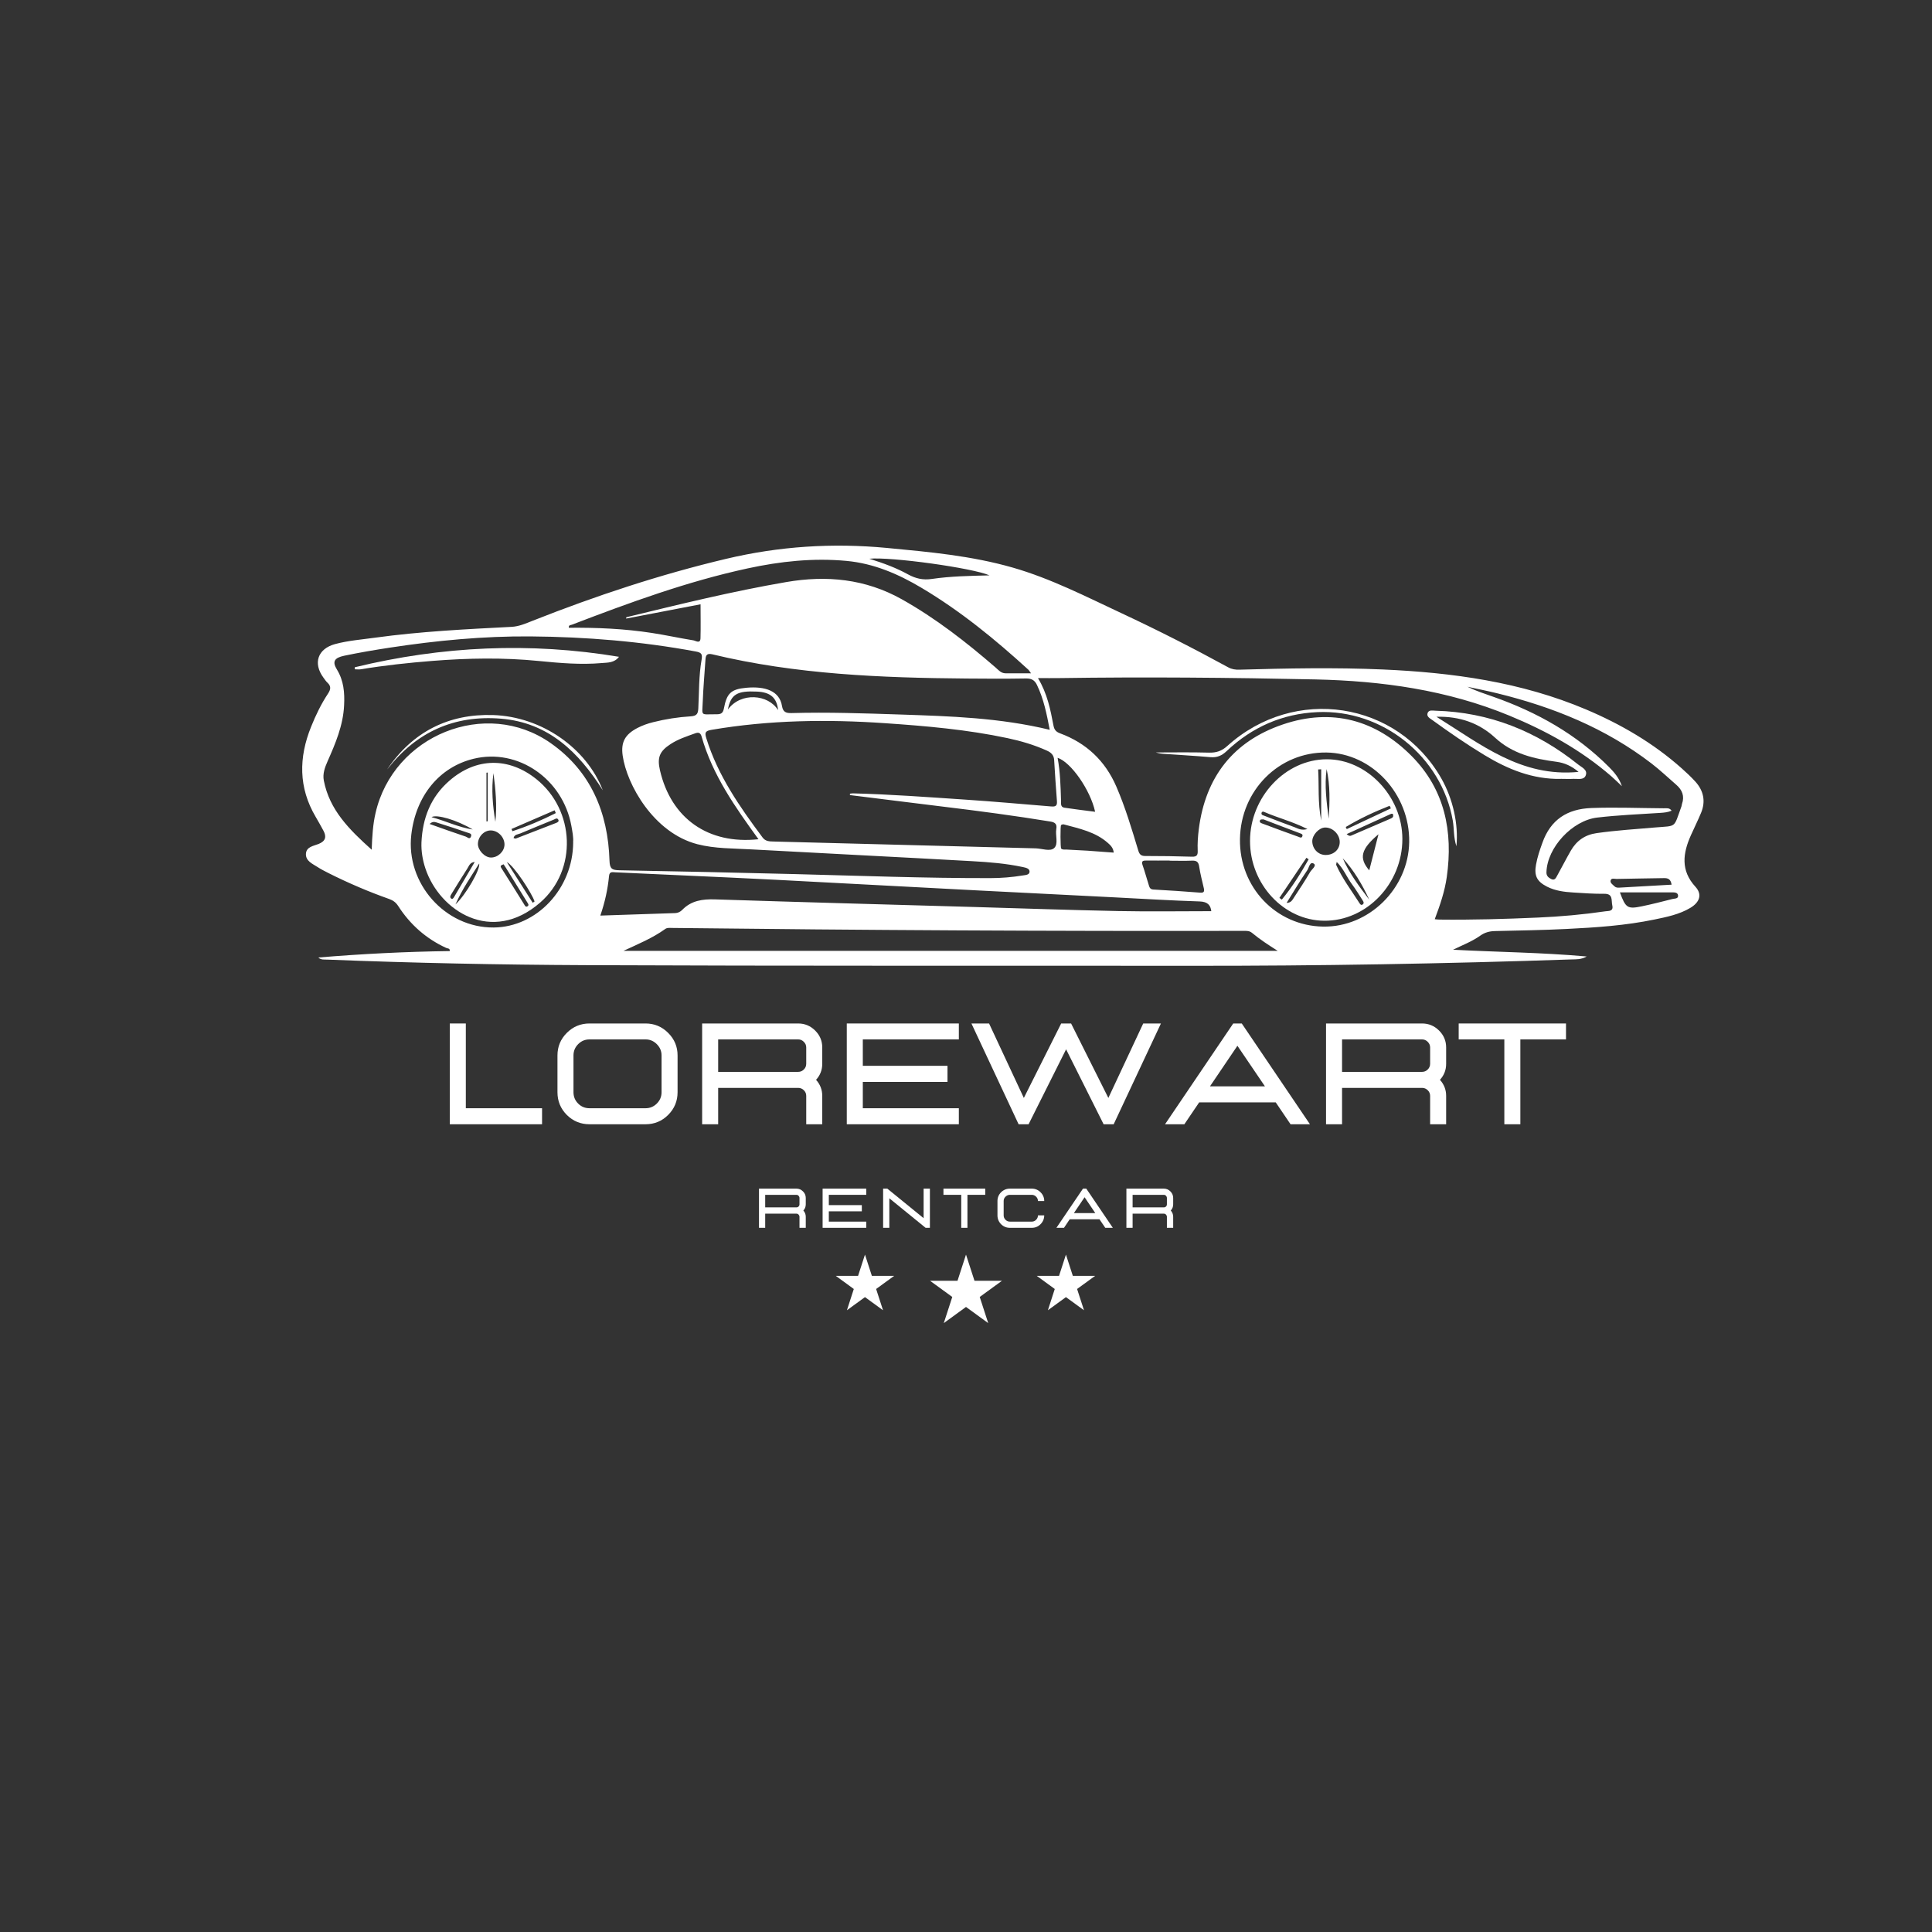 <svg xmlns="http://www.w3.org/2000/svg" xmlns:xlink="http://www.w3.org/1999/xlink" width="500" zoomAndPan="magnify" viewBox="0 0 375 375" height="500" preserveAspectRatio="xMidYMid meet" version="1.0"><rect x="0" y="0" width="375" height="375" fill="#333333" stroke="none"/><defs><g/><clipPath id="79e703ed9a"><path d="M 58 105.371 L 331 105.371 L 331 187.871 L 58 187.871 Z M 58 105.371 " clip-rule="nonzero"/></clipPath><clipPath id="515f600209"><path d="M 180.52 243.516 L 194.5 243.516 L 194.5 256.816 L 180.52 256.816 Z M 180.52 243.516 " clip-rule="nonzero"/></clipPath><clipPath id="95ac651c05"><path d="M 187.5 243.516 L 189.148 248.598 L 194.48 248.598 L 190.164 251.738 L 191.812 256.816 L 187.5 253.676 L 183.188 256.816 L 184.836 251.738 L 180.52 248.598 L 185.852 248.598 Z M 187.5 243.516 " clip-rule="nonzero"/></clipPath><clipPath id="929e5479a5"><path d="M 162.223 243.516 L 173.574 243.516 L 173.574 254.32 L 162.223 254.32 Z M 162.223 243.516 " clip-rule="nonzero"/></clipPath><clipPath id="9b92746cf7"><path d="M 167.891 243.516 L 169.227 247.641 L 173.559 247.641 L 170.055 250.191 L 171.395 254.32 L 167.891 251.77 L 164.387 254.32 L 165.723 250.191 L 162.223 247.641 L 166.551 247.641 Z M 167.891 243.516 " clip-rule="nonzero"/></clipPath><clipPath id="1687a3f683"><path d="M 201.23 243.516 L 212.582 243.516 L 212.582 254.32 L 201.23 254.32 Z M 201.23 243.516 " clip-rule="nonzero"/></clipPath><clipPath id="0af0f7dba1"><path d="M 206.898 243.516 L 208.234 247.641 L 212.566 247.641 L 209.062 250.191 L 210.402 254.32 L 206.898 251.77 L 203.395 254.32 L 204.73 250.191 L 201.23 247.641 L 205.559 247.641 Z M 206.898 243.516 " clip-rule="nonzero"/></clipPath></defs><g clip-path="url(#79e703ed9a)"><path fill="#ffffff" d="M 282.082 184.344 C 290.605 184.801 299.141 184.863 307.98 185.652 C 306.867 186.273 305.953 186.199 305.074 186.223 C 280.461 187.062 255.836 187.484 231.199 187.461 C 192.09 187.422 152.984 187.508 113.863 187.336 C 97.066 187.262 80.27 186.926 63.488 186.258 C 62.906 186.234 62.289 186.332 61.781 185.852 C 70.277 185.145 78.773 184.715 87.297 184.602 C 87.371 184.02 86.863 184.121 86.59 183.984 C 82.695 182.191 79.613 179.457 77.301 175.871 C 76.855 175.176 76.312 174.77 75.547 174.496 C 71.527 173.074 67.605 171.395 63.785 169.477 C 63.055 169.105 62.312 168.734 61.633 168.289 C 60.656 167.656 59.344 167.137 59.379 165.766 C 59.43 164.344 60.863 164.207 61.867 163.801 C 63.191 163.254 63.414 162.426 62.781 161.238 C 62.289 160.336 61.793 159.434 61.273 158.555 C 57.922 152.879 57.973 147.027 60.383 141.066 C 61.285 138.816 62.336 136.637 63.672 134.621 C 64.215 133.805 64.289 133.176 63.547 132.496 C 63.25 132.223 63.031 131.863 62.781 131.531 C 60.715 128.723 61.668 125.926 65.047 125.012 C 67.582 124.332 70.215 124.133 72.812 123.773 C 81.594 122.562 90.438 122.129 99.281 121.672 C 100.766 121.598 102.074 121.004 103.398 120.484 C 115.656 115.637 128.125 111.508 140.961 108.465 C 151.25 106.027 161.578 105.359 172.078 106.348 C 180.328 107.129 188.578 107.871 196.582 110.172 C 203.977 112.297 210.805 115.809 217.742 119.051 C 224.73 122.316 231.609 125.816 238.375 129.516 C 239.09 129.91 239.797 130.008 240.586 129.984 C 249.863 129.723 259.141 129.539 268.402 129.945 C 281.934 130.539 295.242 132.371 307.848 137.703 C 314.613 140.57 320.906 144.23 326.422 149.141 C 327.34 149.957 328.254 150.812 329.082 151.727 C 330.664 153.484 331.098 155.523 330.184 157.75 C 329.578 159.223 328.859 160.645 328.215 162.094 C 326.645 165.594 326.164 168.945 329.082 172.121 C 330.406 173.57 329.961 175.09 328.117 176.203 C 325.965 177.492 323.527 177.984 321.117 178.48 C 315.5 179.645 309.801 180.027 304.086 180.309 C 299.461 180.547 294.82 180.605 290.184 180.719 C 289.121 180.742 288.207 180.977 287.316 181.609 C 285.719 182.746 283.875 183.441 282.059 184.332 Z M 201.469 131.617 C 203.285 134.621 203.891 137.738 204.484 140.855 C 204.645 141.684 205.004 142.055 205.758 142.34 C 210.844 144.219 214.504 147.66 216.668 152.645 C 218.41 156.664 219.66 160.855 220.922 165.035 C 221.145 165.801 221.441 166.148 222.27 166.148 C 225.312 166.148 228.355 166.188 231.387 166.285 C 232.312 166.309 232.512 165.949 232.473 165.109 C 232.414 163.727 232.512 162.34 232.684 160.953 C 233.969 150.836 239.363 143.887 248.984 140.621 C 258.508 137.379 267.055 139.719 274.043 146.793 C 280.438 153.273 282.07 161.398 280.82 170.219 C 280.426 173.012 279.512 175.684 278.484 178.418 C 278.879 178.457 279.125 178.492 279.375 178.492 C 285.77 178.566 292.152 178.383 298.531 178.098 C 302.898 177.91 307.266 177.516 311.605 176.883 C 312.199 176.797 313.227 176.945 312.941 175.723 C 312.719 174.77 313.152 173.457 311.383 173.484 C 309.379 173.508 307.363 173.359 305.359 173.234 C 303.617 173.125 301.883 172.914 300.277 172.098 C 298.309 171.098 297.754 169.984 298.137 167.844 C 298.398 166.371 298.879 164.961 299.387 163.562 C 300.98 159.086 304.211 157.008 308.887 156.836 C 313.574 156.664 318.262 156.859 322.949 156.887 C 323.453 156.887 324.062 156.762 324.457 157.355 C 323.75 157.664 323.035 157.727 322.316 157.777 C 318.211 158.047 314.094 158.207 309.996 158.691 C 305.199 159.258 300.289 164.492 300.164 169.316 C 300.152 169.996 300.523 170.328 301.055 170.602 C 301.773 170.973 301.996 170.414 302.23 169.996 C 303.133 168.387 303.961 166.73 304.891 165.121 C 306.004 163.191 307.625 162.031 309.91 161.707 C 313.684 161.176 317.492 160.93 321.277 160.609 C 325.531 160.25 324.805 160.805 326.375 156.5 C 326.422 156.352 326.422 156.191 326.473 156.043 C 327.004 154.535 326.523 153.324 325.359 152.32 C 323.766 150.938 322.23 149.477 320.559 148.191 C 311.645 141.34 301.465 137.23 290.629 134.574 C 288.711 134.102 286.77 133.719 284.828 133.301 C 286.484 134.113 288.191 134.66 289.875 135.254 C 298.324 138.223 305.977 142.512 312.336 148.906 C 313.324 149.91 314.266 150.984 314.809 152.594 C 314.004 151.84 313.398 151.234 312.758 150.676 C 306.867 145.566 300.129 141.859 292.969 138.902 C 280.895 133.918 268.219 132.16 255.281 131.875 C 238.746 131.52 222.207 131.371 205.66 131.617 C 204.336 131.641 203.012 131.617 201.453 131.617 Z M 72.145 164.938 C 72.242 162.277 72.379 160.039 72.887 157.836 C 76.324 142.711 94.285 135.414 106.863 144.219 C 114.691 149.699 118.02 157.727 118.305 167.078 C 118.352 168.621 118.797 168.895 120.219 168.918 C 131.551 169.117 142.879 169.379 154.219 169.66 C 166.887 169.984 179.562 170.465 192.238 170.441 C 194.355 170.441 196.457 170.266 198.547 169.922 C 199.094 169.836 199.871 169.82 199.836 169.129 C 199.797 168.535 199.066 168.414 198.5 168.289 C 195.27 167.598 191.98 167.336 188.691 167.152 C 174.395 166.348 160.094 165.652 145.797 164.863 C 142.309 164.664 138.773 164.738 135.359 163.859 C 126.848 161.648 121.656 152.246 120.863 146.68 C 120.48 144.023 121.344 142.539 123.746 141.289 C 124.711 140.793 125.723 140.434 126.773 140.176 C 129.176 139.57 131.625 139.188 134.086 139.039 C 135.285 138.965 135.496 138.48 135.543 137.469 C 135.703 134.336 135.629 131.172 136.176 128.066 C 136.359 127.016 136.199 126.668 135.086 126.461 C 124.477 124.492 113.766 123.613 102.992 123.527 C 93.863 123.453 84.785 124.32 75.77 125.691 C 72.777 126.148 69.781 126.656 66.812 127.277 C 64.871 127.684 64.465 128.438 65.379 129.922 C 66.727 132.113 66.914 134.449 66.789 136.91 C 66.605 140.793 65.121 144.293 63.574 147.781 C 63.043 148.98 62.598 150.207 62.855 151.516 C 63.957 157.207 67.777 161.016 72.168 164.949 Z M 164.969 154.312 C 164.969 154.227 164.969 154.141 164.98 154.051 C 165.18 154.027 165.375 153.992 165.574 153.992 C 172.836 154.176 180.082 154.719 187.328 155.203 C 192.883 155.574 198.426 156.07 203.965 156.527 C 204.758 156.59 205.238 156.527 205.152 155.512 C 204.93 152.84 204.781 150.168 204.609 147.496 C 204.547 146.547 204.004 146.051 203.172 145.68 C 200.727 144.578 198.164 143.824 195.555 143.27 C 187.738 141.609 179.797 140.918 171.832 140.375 C 160.539 139.594 149.297 139.754 138.105 141.66 C 136.867 141.871 136.758 142.203 137.102 143.316 C 139.34 150.527 143.57 156.59 148.012 162.551 C 148.594 163.34 149.383 163.316 150.215 163.34 C 167.156 163.773 184.102 164.23 201.047 164.664 C 202.27 164.703 203.84 165.332 204.621 164.602 C 205.473 163.801 204.805 162.152 205.027 160.891 C 205.191 159.988 204.805 159.617 203.93 159.469 C 196.977 158.332 189.988 157.406 183 156.562 C 176.988 155.832 170.98 155.066 164.969 154.324 Z M 203.754 141.66 C 203.16 138.555 202.578 135.66 201.27 132.941 C 200.801 131.965 200.156 131.668 199.078 131.691 C 195.27 131.754 191.461 131.742 187.641 131.703 C 171.043 131.566 154.492 130.91 138.266 127.004 C 137.227 126.758 136.98 127.164 136.93 128.031 C 136.758 130.703 136.508 133.375 136.41 136.043 C 136.297 139.148 135.84 138.617 139.059 138.641 C 139.875 138.641 140.316 138.492 140.504 137.543 C 141.059 134.574 141.863 133.77 144.859 133.496 C 148.531 133.164 151.312 134.102 151.785 137.035 C 151.98 138.234 152.586 138.434 153.652 138.406 C 160.715 138.211 167.762 138.457 174.824 138.691 C 184.438 139.012 194.07 139.309 203.766 141.66 Z M 121 184.555 L 247.996 184.555 C 246.238 183.441 244.559 182.352 243.012 181.066 C 242.516 180.656 241.984 180.68 241.418 180.68 C 204.422 180.754 167.43 180.547 130.422 180.113 C 129.965 180.113 129.496 180.027 129.09 180.336 C 126.664 182.078 123.906 183.219 121 184.566 Z M 235.109 176.848 C 234.984 175.758 234.453 175.016 232.855 174.969 C 227.355 174.793 221.852 174.461 216.348 174.176 C 207.551 173.73 198.746 173.297 189.953 172.84 C 176.891 172.16 163.816 171.453 150.758 170.773 C 144.844 170.465 138.922 170.207 133.008 169.934 C 128.48 169.723 123.957 169.527 119.43 169.316 C 118.883 169.289 118.305 169.117 118.215 170.02 C 117.969 172.582 117.426 175.078 116.523 177.715 C 121.492 177.551 126.27 177.402 131.043 177.23 C 131.574 177.219 132.055 176.984 132.414 176.613 C 134.184 174.793 136.348 174.496 138.785 174.57 C 155.52 175.117 172.254 175.562 188.988 176.043 C 198.363 176.316 207.727 176.648 217.102 176.836 C 223.074 176.957 229.035 176.859 235.082 176.859 Z M 200.117 130.688 C 199.797 130.242 199.734 130.109 199.625 130.008 C 193.156 124.098 186.391 118.566 178.832 114.078 C 174.32 111.395 169.605 109.367 164.312 108.871 C 157.832 108.266 151.449 108.957 145.141 110.32 C 133.406 112.855 122.176 116.973 111.004 121.254 C 110.758 121.352 110.336 121.289 110.41 121.848 C 115.816 121.797 121.211 122.031 126.551 122.859 C 129.238 123.27 131.906 123.863 134.594 124.293 C 135.012 124.355 135.941 125.035 135.965 123.875 C 136.027 121.723 135.977 119.57 135.977 117.293 C 131.066 118.234 126.293 119.148 121.531 120.066 C 121.531 119.844 121.582 119.793 121.617 119.793 C 131.895 117.293 142.172 114.77 152.613 112.977 C 160.465 111.629 167.973 112.359 175.035 116.316 C 181.629 120.016 187.539 124.629 193.23 129.551 C 193.797 130.047 194.305 130.688 195.184 130.688 C 196.719 130.688 198.25 130.688 200.105 130.688 Z M 147.23 162.91 C 142.668 156.613 138.289 150.418 136.176 142.945 C 135.965 142.215 135.555 142.105 134.926 142.34 C 133.281 142.934 131.625 143.465 130.152 144.43 C 128 145.828 127.531 147.051 128.098 149.512 C 130.262 158.863 137.461 163.949 147.23 162.895 Z M 256.828 179.852 C 265.707 180 273.375 172.457 273.523 163.453 C 273.672 154.141 266.312 146.176 257.445 146.062 C 248.254 145.953 240.809 153.41 240.676 162.871 C 240.539 172.211 247.664 179.703 256.816 179.852 Z M 111.242 163.504 C 111.328 162.539 111.105 161.426 110.906 160.312 C 109.25 151.172 100.531 145.184 91.934 147.273 C 85.293 148.883 80.715 154.449 79.836 161.992 C 78.727 171.453 86.406 180.113 95.828 180.027 C 104.18 179.953 111.215 172.492 111.254 163.504 Z M 227.031 167.062 L 227.031 167.027 C 225.535 167.027 224.051 167.051 222.555 167.027 C 221.836 167.016 221.48 167.113 221.789 167.969 C 222.234 169.23 222.566 170.516 222.977 171.789 C 223.109 172.211 223.211 172.617 223.852 172.656 C 226.883 172.816 229.914 173.027 232.93 173.262 C 233.672 173.324 233.809 173.062 233.66 172.395 C 233.34 170.996 232.969 169.598 232.758 168.191 C 232.621 167.25 232.215 167.016 231.336 167.051 C 229.902 167.113 228.453 167.062 227.008 167.062 Z M 168.703 108.438 C 171.535 109.328 173.973 110.23 176.234 111.48 C 177.73 112.297 179.156 112.633 180.887 112.371 C 184.512 111.84 188.184 111.777 192.066 111.68 C 188.812 110.246 173.008 108.043 168.703 108.449 Z M 212.562 157.555 C 211.633 153.312 207.859 147.918 205.277 147.09 C 205.797 149.848 205.859 152.617 205.945 155.402 C 205.957 155.934 205.809 156.648 206.586 156.773 C 208.555 157.07 210.531 157.305 212.547 157.566 Z M 216.172 165.492 C 216.086 164.555 215.543 164.059 215.023 163.602 C 212.586 161.449 209.492 160.832 206.488 160.016 C 206.328 159.977 206.094 160.039 205.957 160.148 C 205.785 160.273 205.82 164.555 205.969 164.703 C 206.266 164.984 206.648 164.875 206.996 164.898 C 208.379 164.984 209.754 165.035 211.141 165.121 C 212.797 165.234 214.465 165.371 216.172 165.492 Z M 314.426 173.223 C 315.539 176.242 315.898 176.488 318.656 175.918 C 320.66 175.512 322.637 174.992 324.617 174.496 C 325.051 174.387 325.816 174.484 325.707 173.77 C 325.617 173.176 324.953 173.211 324.434 173.211 C 321.152 173.211 317.875 173.211 314.426 173.211 Z M 324.457 171.727 C 324.297 170.652 323.777 170.43 322.996 170.441 C 319.918 170.504 316.836 170.527 313.758 170.602 C 313.363 170.602 312.707 170.355 312.609 170.961 C 312.535 171.406 313.055 171.727 313.375 172.035 C 313.672 172.32 314.031 172.309 314.391 172.285 C 317.715 172.098 321.043 171.914 324.457 171.715 Z M 141.281 137.715 C 143.82 134.277 149.137 134.758 151.027 137.84 C 150.781 135.438 149.559 134.363 146.949 134.238 C 143.078 134.055 141.863 134.746 141.281 137.715 Z M 141.281 137.715 " fill-opacity="1" fill-rule="nonzero"/></g><path fill="#ffffff" d="M 302.949 151.184 C 297.492 151.281 292.695 149.328 288.145 146.57 C 284.668 144.469 281.328 142.168 278.039 139.781 C 277.57 139.434 276.828 139.098 277.109 138.371 C 277.359 137.738 278.09 137.938 278.633 137.949 C 289.07 138.234 298.25 141.918 306.348 148.414 C 307.016 148.945 308.219 149.426 307.785 150.516 C 307.414 151.457 306.262 151.133 305.422 151.172 C 304.605 151.219 303.777 151.172 302.949 151.172 Z M 306.398 149.824 C 305.039 148.684 303.703 148.078 302.145 147.867 C 297.777 147.289 293.621 146.359 290.184 143.18 C 287.141 140.375 283.355 139 278.816 139.125 C 287.426 144.469 295.266 150.922 306.41 149.824 Z M 306.398 149.824 " fill-opacity="1" fill-rule="nonzero"/><path fill="#ffffff" d="M 224.387 146.051 C 227.625 146.051 231.152 145.988 234.664 146.086 C 236.098 146.125 237.148 145.766 238.238 144.777 C 251.273 133.027 271.223 136.094 279.77 151.109 C 281.996 155.031 283.121 159.941 282.688 164.258 C 282.109 162.488 282.258 160.844 281.984 159.273 C 279.809 146.855 268.328 137.652 255.703 138.223 C 248.875 138.531 243.023 141.129 238.09 145.789 C 237.148 146.68 236.223 147.078 234.934 146.965 C 231.855 146.695 228.777 146.531 225.695 146.309 C 225.152 146.273 224.609 146.113 224.371 146.062 Z M 224.387 146.051 " fill-opacity="1" fill-rule="nonzero"/><path fill="#ffffff" d="M 68.855 129.516 C 85.801 125.406 102.891 124.605 120.145 127.484 C 119.242 128.684 117.957 128.598 116.793 128.699 C 112.727 129.055 108.668 128.699 104.625 128.301 C 97.734 127.609 90.844 127.734 83.957 128.277 C 79.293 128.648 74.645 129.145 70.016 129.91 C 69.645 129.973 69.25 129.91 68.867 129.91 C 68.867 129.773 68.867 129.637 68.867 129.5 Z M 68.855 129.516 " fill-opacity="1" fill-rule="nonzero"/><path fill="#ffffff" d="M 75.176 149.305 C 80.086 142.043 87.074 138.52 95.695 138.789 C 105.203 139.098 113.875 145.27 117.004 153.398 C 112.34 146.027 106.492 140.262 97.266 139.496 C 88.148 138.742 80.777 142.094 75.176 149.316 Z M 75.176 149.305 " fill-opacity="1" fill-rule="nonzero"/><path fill="#ffffff" d="M 242.629 163.23 C 242.629 154.695 249.492 147.398 257.508 147.375 C 265.336 147.348 272.199 154.586 272.199 162.848 C 272.199 171.516 265.262 178.789 257.023 178.715 C 249.16 178.652 242.617 171.617 242.629 163.219 Z M 260.043 163.453 C 260.043 161.945 258.684 160.594 257.199 160.621 C 256.012 160.645 254.699 162.066 254.711 163.305 C 254.738 164.789 255.887 165.965 257.32 165.949 C 258.891 165.949 260.031 164.887 260.043 163.441 Z M 267.562 161.93 C 264.113 164.836 263.742 166.559 265.77 168.934 C 266.34 166.73 266.895 164.527 267.562 161.93 Z M 259.461 167.285 C 259.41 167.598 259.312 167.781 259.363 167.895 C 260.562 170.578 262.355 172.902 263.914 175.363 C 264.062 175.609 264.273 175.746 264.531 175.523 C 264.781 175.312 264.68 175.055 264.531 174.832 C 263.84 173.754 263.184 172.656 262.418 171.629 C 261.402 170.266 260.797 168.598 259.449 167.301 Z M 261.379 161.895 C 261.91 162.375 262.172 162.242 262.379 162.141 C 264.879 161.078 267.379 160 269.875 158.914 C 270.062 158.84 270.27 158.727 270.371 158.566 C 270.457 158.43 270.406 158.184 270.371 158.012 C 270.371 157.961 270.098 157.926 270 157.973 C 267.18 159.246 264.359 160.535 261.391 161.895 Z M 257.902 158.926 C 258.102 155.699 258.211 152.469 257.496 149.277 C 257.051 152.52 257.496 155.723 257.902 158.926 Z M 265.77 174.621 C 264.422 171.715 262.824 168.957 260.625 166.582 C 261.91 169.527 263.828 172.074 265.77 174.621 Z M 248.328 174.289 C 248.492 174.398 248.652 174.512 248.801 174.609 C 250.816 172.184 252.461 169.527 254.008 166.793 C 253.859 166.691 253.711 166.594 253.574 166.496 C 251.832 169.094 250.074 171.691 248.328 174.289 Z M 245.215 159.051 C 244.902 159.062 244.605 158.988 244.531 159.332 C 244.473 159.668 244.781 159.754 244.992 159.84 C 247.328 160.719 249.664 161.574 252.004 162.414 C 252.25 162.5 252.621 162.762 252.781 162.328 C 252.945 161.918 252.574 161.832 252.289 161.723 C 251.102 161.277 249.902 160.832 248.715 160.371 C 247.527 159.926 246.34 159.457 245.199 159.023 Z M 249.727 175.25 C 250.582 175.25 250.84 174.695 251.148 174.227 C 252.215 172.594 253.301 170.984 254.266 169.305 C 254.574 168.758 255.613 168.043 255.02 167.645 C 254.242 167.125 254.082 168.414 253.758 168.883 C 252.336 170.961 251.062 173.125 249.727 175.25 Z M 253.773 160.918 C 250.816 159.434 247.996 158.742 245.363 157.59 C 245.152 157.492 244.93 157.527 244.867 157.762 C 244.77 158.195 245.152 158.246 245.41 158.344 C 247.367 159.098 249.32 159.852 251.297 160.57 C 251.941 160.805 252.547 161.25 253.773 160.918 Z M 269.973 156.91 C 269.887 156.738 269.812 156.574 269.727 156.402 C 266.785 157.555 263.926 158.891 261.207 160.52 C 261.266 160.656 261.34 160.793 261.402 160.93 C 264.262 159.594 267.117 158.246 269.961 156.91 Z M 256.445 159.273 L 256.445 149.316 C 256.246 149.316 256.047 149.34 255.852 149.352 C 256.047 152.531 255.75 155.734 256.445 159.273 Z M 256.445 159.273 " fill-opacity="1" fill-rule="nonzero"/><path fill="#ffffff" d="M 81.805 163.516 C 82.016 158.801 83.598 154.684 87.234 151.531 C 92.441 147.004 98.762 146.93 104.129 151.246 C 111.613 157.281 112.105 168.859 104.871 175.164 C 95.473 183.379 85.305 176.848 82.559 168.535 C 82.027 166.914 81.742 165.234 81.805 163.504 Z M 95.273 166.445 C 96.633 166.469 97.895 165.281 97.922 163.949 C 97.945 162.539 96.719 161.238 95.324 161.188 C 94 161.141 92.812 162.34 92.762 163.762 C 92.727 165 94.062 166.422 95.273 166.445 Z M 97.746 167.758 C 97.203 167.969 97.043 168.066 97.312 168.488 C 98.812 170.812 100.246 173.176 101.719 175.512 C 101.867 175.746 102.027 176.156 102.398 175.906 C 102.758 175.672 102.473 175.363 102.324 175.117 C 100.949 172.891 99.578 170.664 98.203 168.449 C 98.043 168.191 97.871 167.941 97.746 167.758 Z M 99.676 162.66 C 99.836 162.699 99.996 162.797 100.121 162.762 C 102.742 161.758 105.352 160.73 107.977 159.719 C 108.285 159.594 108.57 159.406 108.336 159.051 C 108.098 158.691 107.777 158.965 107.52 159.074 C 105.34 159.965 103.164 160.855 101 161.77 C 100.516 161.969 99.848 161.945 99.676 162.672 Z M 103.398 175.227 C 103.523 175.141 103.633 175.066 103.758 174.98 C 103.312 173.496 99.75 167.98 98.379 167.336 Z M 95.781 150.07 C 95.348 153.238 95.633 156.379 96.152 159.508 C 96.496 156.34 96.188 153.199 95.781 150.07 Z M 83.375 159.926 C 85.812 160.793 88.113 161.621 90.426 162.391 C 90.695 162.477 91.18 163.043 91.426 162.352 C 91.637 161.746 91.031 161.723 90.695 161.598 C 88.77 160.941 86.84 160.285 84.895 159.691 C 84.5 159.57 84.02 159.336 83.387 159.926 Z M 88.41 175.547 C 90.414 173.68 93.27 168.746 93.012 167.598 C 91.426 170.156 89.758 172.492 88.41 175.547 Z M 94.418 159.434 C 94.508 159.434 94.594 159.422 94.668 159.406 L 94.668 149.945 C 94.582 149.945 94.492 149.973 94.418 149.984 L 94.418 159.445 Z M 107.875 157.812 C 107.801 157.641 107.727 157.453 107.652 157.281 C 104.859 158.492 102.074 159.691 99.281 160.906 C 99.344 161.055 99.402 161.188 99.465 161.336 C 102.359 160.387 105.168 159.199 107.875 157.824 Z M 91.762 161.004 C 88.621 159.137 84.746 158.012 83.758 158.605 C 86.516 159.348 89.016 160.594 91.762 161.004 Z M 92.145 167.312 C 91.191 167.375 91.043 168.09 90.695 168.609 C 89.633 170.242 88.633 171.898 87.605 173.559 C 87.445 173.816 87.258 174.141 87.555 174.387 C 87.816 174.598 88 174.348 88.137 174.113 C 89.473 171.852 90.809 169.574 92.145 167.312 Z M 92.145 167.312 " fill-opacity="1" fill-rule="nonzero"/><g fill="#ffffff" fill-opacity="1"><g transform="translate(84.572, 218.218)"><g><path d="M 20.641 0 L 20.641 -3.109 L 5.844 -3.109 L 5.844 -19.562 L 2.734 -19.562 L 2.734 0 Z M 20.641 0 "/></g></g></g><g fill="#ffffff" fill-opacity="1"><g transform="translate(106.157, 218.218)"><g><path d="M 19.141 0 C 20.859 0 22.32 -0.602 23.531 -1.812 C 24.75 -3.031 25.359 -4.5 25.359 -6.219 L 25.359 -13.359 C 25.359 -15.066 24.75 -16.523 23.531 -17.734 C 22.32 -18.953 20.859 -19.562 19.141 -19.562 L 8.266 -19.562 C 6.547 -19.562 5.078 -18.953 3.859 -17.734 C 2.648 -16.523 2.047 -15.066 2.047 -13.359 L 2.047 -6.219 C 2.047 -4.5 2.648 -3.031 3.859 -1.812 C 5.078 -0.602 6.547 0 8.266 0 Z M 19.141 -3.109 L 8.266 -3.109 C 7.398 -3.109 6.664 -3.41 6.062 -4.016 C 5.457 -4.617 5.156 -5.352 5.156 -6.219 L 5.156 -13.359 C 5.156 -14.211 5.457 -14.941 6.062 -15.547 C 6.664 -16.16 7.398 -16.469 8.266 -16.469 L 19.141 -16.469 C 19.992 -16.469 20.723 -16.16 21.328 -15.547 C 21.941 -14.941 22.25 -14.211 22.25 -13.359 L 22.25 -6.219 C 22.25 -5.352 21.941 -4.617 21.328 -4.016 C 20.723 -3.41 19.992 -3.109 19.141 -3.109 Z M 19.141 -3.109 "/></g></g></g><g fill="#ffffff" fill-opacity="1"><g transform="translate(133.551, 218.218)"><g><path d="M 26.047 0 L 22.938 0 L 22.938 -5.516 C 22.938 -5.941 22.781 -6.305 22.469 -6.609 C 22.164 -6.91 21.801 -7.062 21.375 -7.062 L 5.844 -7.062 L 5.844 0 L 2.734 0 L 2.734 -19.562 L 21.375 -19.562 C 22.656 -19.562 23.754 -19.102 24.672 -18.188 C 25.586 -17.281 26.047 -16.188 26.047 -14.906 L 26.047 -11.734 C 26.047 -10.535 25.645 -9.5 24.844 -8.625 C 25.645 -7.738 26.047 -6.703 26.047 -5.516 Z M 21.375 -10.172 C 21.801 -10.172 22.164 -10.32 22.469 -10.625 C 22.781 -10.938 22.938 -11.305 22.938 -11.734 L 22.938 -14.906 C 22.938 -15.332 22.781 -15.695 22.469 -16 C 22.164 -16.312 21.801 -16.469 21.375 -16.469 L 5.844 -16.469 L 5.844 -10.172 Z M 21.375 -10.172 "/></g></g></g><g fill="#ffffff" fill-opacity="1"><g transform="translate(161.627, 218.218)"><g><path d="M 24.484 0 L 2.734 0 L 2.734 -19.562 L 24.484 -19.562 L 24.484 -16.469 L 5.844 -16.469 L 5.844 -11.344 L 22.281 -11.344 L 22.281 -8.219 L 5.844 -8.219 L 5.844 -3.109 L 24.484 -3.109 Z M 24.484 0 "/></g></g></g><g fill="#ffffff" fill-opacity="1"><g transform="translate(188.148, 218.218)"><g><path d="M 28.016 0 L 26.062 0 L 18.781 -14.547 L 11.5 0 L 9.562 0 L 0.406 -19.562 L 3.828 -19.562 L 10.578 -5.109 L 17.828 -19.562 L 19.75 -19.562 L 26.984 -5.109 L 33.75 -19.562 L 37.188 -19.562 Z M 28.016 0 "/></g></g></g><g fill="#ffffff" fill-opacity="1"><g transform="translate(225.728, 218.218)"><g><path d="M 28.531 0 L 24.766 0 L 21.891 -4.25 L 7.031 -4.25 L 4.156 0 L 0.406 0 L 13.641 -19.562 L 15.297 -19.562 Z M 19.797 -7.359 L 14.453 -15.234 L 9.125 -7.359 Z M 19.797 -7.359 "/></g></g></g><g fill="#ffffff" fill-opacity="1"><g transform="translate(254.649, 218.218)"><g><path d="M 26.047 0 L 22.938 0 L 22.938 -5.516 C 22.938 -5.941 22.781 -6.305 22.469 -6.609 C 22.164 -6.91 21.801 -7.062 21.375 -7.062 L 5.844 -7.062 L 5.844 0 L 2.734 0 L 2.734 -19.562 L 21.375 -19.562 C 22.656 -19.562 23.754 -19.102 24.672 -18.188 C 25.586 -17.281 26.047 -16.188 26.047 -14.906 L 26.047 -11.734 C 26.047 -10.535 25.645 -9.5 24.844 -8.625 C 25.645 -7.738 26.047 -6.703 26.047 -5.516 Z M 21.375 -10.172 C 21.801 -10.172 22.164 -10.32 22.469 -10.625 C 22.781 -10.938 22.938 -11.305 22.938 -11.734 L 22.938 -14.906 C 22.938 -15.332 22.781 -15.695 22.469 -16 C 22.164 -16.312 21.801 -16.469 21.375 -16.469 L 5.844 -16.469 L 5.844 -10.172 Z M 21.375 -10.172 "/></g></g></g><g fill="#ffffff" fill-opacity="1"><g transform="translate(282.725, 218.218)"><g><path d="M 12.375 0 L 9.266 0 L 9.266 -16.469 L 0.406 -16.469 L 0.406 -19.562 L 21.234 -19.562 L 21.234 -16.469 L 12.375 -16.469 Z M 12.375 0 "/></g></g></g><g fill="#ffffff" fill-opacity="1"><g transform="translate(146.258, 238.321)"><g><path d="M 10.141 0 L 8.922 0 L 8.922 -2.141 C 8.922 -2.305 8.863 -2.445 8.75 -2.562 C 8.633 -2.688 8.492 -2.75 8.328 -2.75 L 2.266 -2.75 L 2.266 0 L 1.062 0 L 1.062 -7.609 L 8.328 -7.609 C 8.816 -7.609 9.238 -7.43 9.594 -7.078 C 9.957 -6.723 10.141 -6.297 10.141 -5.797 L 10.141 -4.562 C 10.141 -4.094 9.984 -3.691 9.672 -3.359 C 9.984 -3.016 10.141 -2.609 10.141 -2.141 Z M 8.328 -3.969 C 8.492 -3.969 8.633 -4.023 8.75 -4.141 C 8.863 -4.254 8.922 -4.395 8.922 -4.562 L 8.922 -5.797 C 8.922 -5.961 8.863 -6.102 8.75 -6.219 C 8.633 -6.344 8.492 -6.406 8.328 -6.406 L 2.266 -6.406 L 2.266 -3.969 Z M 8.328 -3.969 "/></g></g></g><g fill="#ffffff" fill-opacity="1"><g transform="translate(158.608, 238.321)"><g><path d="M 9.531 0 L 1.062 0 L 1.062 -7.609 L 9.531 -7.609 L 9.531 -6.406 L 2.266 -6.406 L 2.266 -4.406 L 8.672 -4.406 L 8.672 -3.203 L 2.266 -3.203 L 2.266 -1.203 L 9.531 -1.203 Z M 9.531 0 "/></g></g></g><g fill="#ffffff" fill-opacity="1"><g transform="translate(170.352, 238.321)"><g><path d="M 10.141 0 L 9.312 0 L 2.266 -5.734 L 2.266 0 L 1.062 0 L 1.062 -7.609 L 1.875 -7.609 L 8.922 -1.875 L 8.922 -7.609 L 10.141 -7.609 Z M 10.141 0 "/></g></g></g><g fill="#ffffff" fill-opacity="1"><g transform="translate(182.967, 238.321)"><g><path d="M 4.812 0 L 3.609 0 L 3.609 -6.406 L 0.156 -6.406 L 0.156 -7.609 L 8.266 -7.609 L 8.266 -6.406 L 4.812 -6.406 Z M 4.812 0 "/></g></g></g><g fill="#ffffff" fill-opacity="1"><g transform="translate(192.81, 238.321)"><g><path d="M 7.453 0 C 8.117 0 8.688 -0.234 9.156 -0.703 C 9.633 -1.18 9.875 -1.754 9.875 -2.422 L 8.656 -2.422 C 8.656 -2.086 8.535 -1.801 8.297 -1.562 C 8.066 -1.32 7.785 -1.203 7.453 -1.203 L 3.219 -1.203 C 2.883 -1.203 2.598 -1.32 2.359 -1.562 C 2.117 -1.801 2 -2.086 2 -2.422 L 2 -5.203 C 2 -5.535 2.117 -5.816 2.359 -6.047 C 2.598 -6.285 2.883 -6.406 3.219 -6.406 L 7.453 -6.406 C 7.785 -6.406 8.066 -6.285 8.297 -6.047 C 8.535 -5.816 8.656 -5.535 8.656 -5.203 L 9.875 -5.203 C 9.875 -5.867 9.633 -6.438 9.156 -6.906 C 8.688 -7.375 8.117 -7.609 7.453 -7.609 L 3.219 -7.609 C 2.551 -7.609 1.977 -7.375 1.5 -6.906 C 1.031 -6.438 0.797 -5.867 0.797 -5.203 L 0.797 -2.422 C 0.797 -1.754 1.031 -1.18 1.5 -0.703 C 1.977 -0.234 2.551 0 3.219 0 Z M 7.453 0 "/></g></g></g><g fill="#ffffff" fill-opacity="1"><g transform="translate(204.893, 238.321)"><g><path d="M 11.109 0 L 9.641 0 L 8.516 -1.656 L 2.734 -1.656 L 1.625 0 L 0.156 0 L 5.312 -7.609 L 5.953 -7.609 Z M 7.703 -2.859 L 5.625 -5.938 L 3.547 -2.859 Z M 7.703 -2.859 "/></g></g></g><g fill="#ffffff" fill-opacity="1"><g transform="translate(217.572, 238.321)"><g><path d="M 10.141 0 L 8.922 0 L 8.922 -2.141 C 8.922 -2.305 8.863 -2.445 8.75 -2.562 C 8.633 -2.688 8.492 -2.75 8.328 -2.75 L 2.266 -2.75 L 2.266 0 L 1.062 0 L 1.062 -7.609 L 8.328 -7.609 C 8.816 -7.609 9.238 -7.43 9.594 -7.078 C 9.957 -6.723 10.141 -6.297 10.141 -5.797 L 10.141 -4.562 C 10.141 -4.094 9.984 -3.691 9.672 -3.359 C 9.984 -3.016 10.141 -2.609 10.141 -2.141 Z M 8.328 -3.969 C 8.492 -3.969 8.633 -4.023 8.75 -4.141 C 8.863 -4.254 8.922 -4.395 8.922 -4.562 L 8.922 -5.797 C 8.922 -5.961 8.863 -6.102 8.75 -6.219 C 8.633 -6.344 8.492 -6.406 8.328 -6.406 L 2.266 -6.406 L 2.266 -3.969 Z M 8.328 -3.969 "/></g></g></g><g clip-path="url(#515f600209)"><g clip-path="url(#95ac651c05)"><path fill="#ffffff" d="M 180.52 243.516 L 194.5 243.516 L 194.5 256.816 L 180.52 256.816 Z M 180.52 243.516 " fill-opacity="1" fill-rule="nonzero"/></g></g><g clip-path="url(#929e5479a5)"><g clip-path="url(#9b92746cf7)"><path fill="#ffffff" d="M 162.223 243.516 L 173.574 243.516 L 173.574 254.32 L 162.223 254.32 Z M 162.223 243.516 " fill-opacity="1" fill-rule="nonzero"/></g></g><g clip-path="url(#1687a3f683)"><g clip-path="url(#0af0f7dba1)"><path fill="#ffffff" d="M 201.23 243.516 L 212.582 243.516 L 212.582 254.32 L 201.23 254.32 Z M 201.23 243.516 " fill-opacity="1" fill-rule="nonzero"/></g></g></svg>
